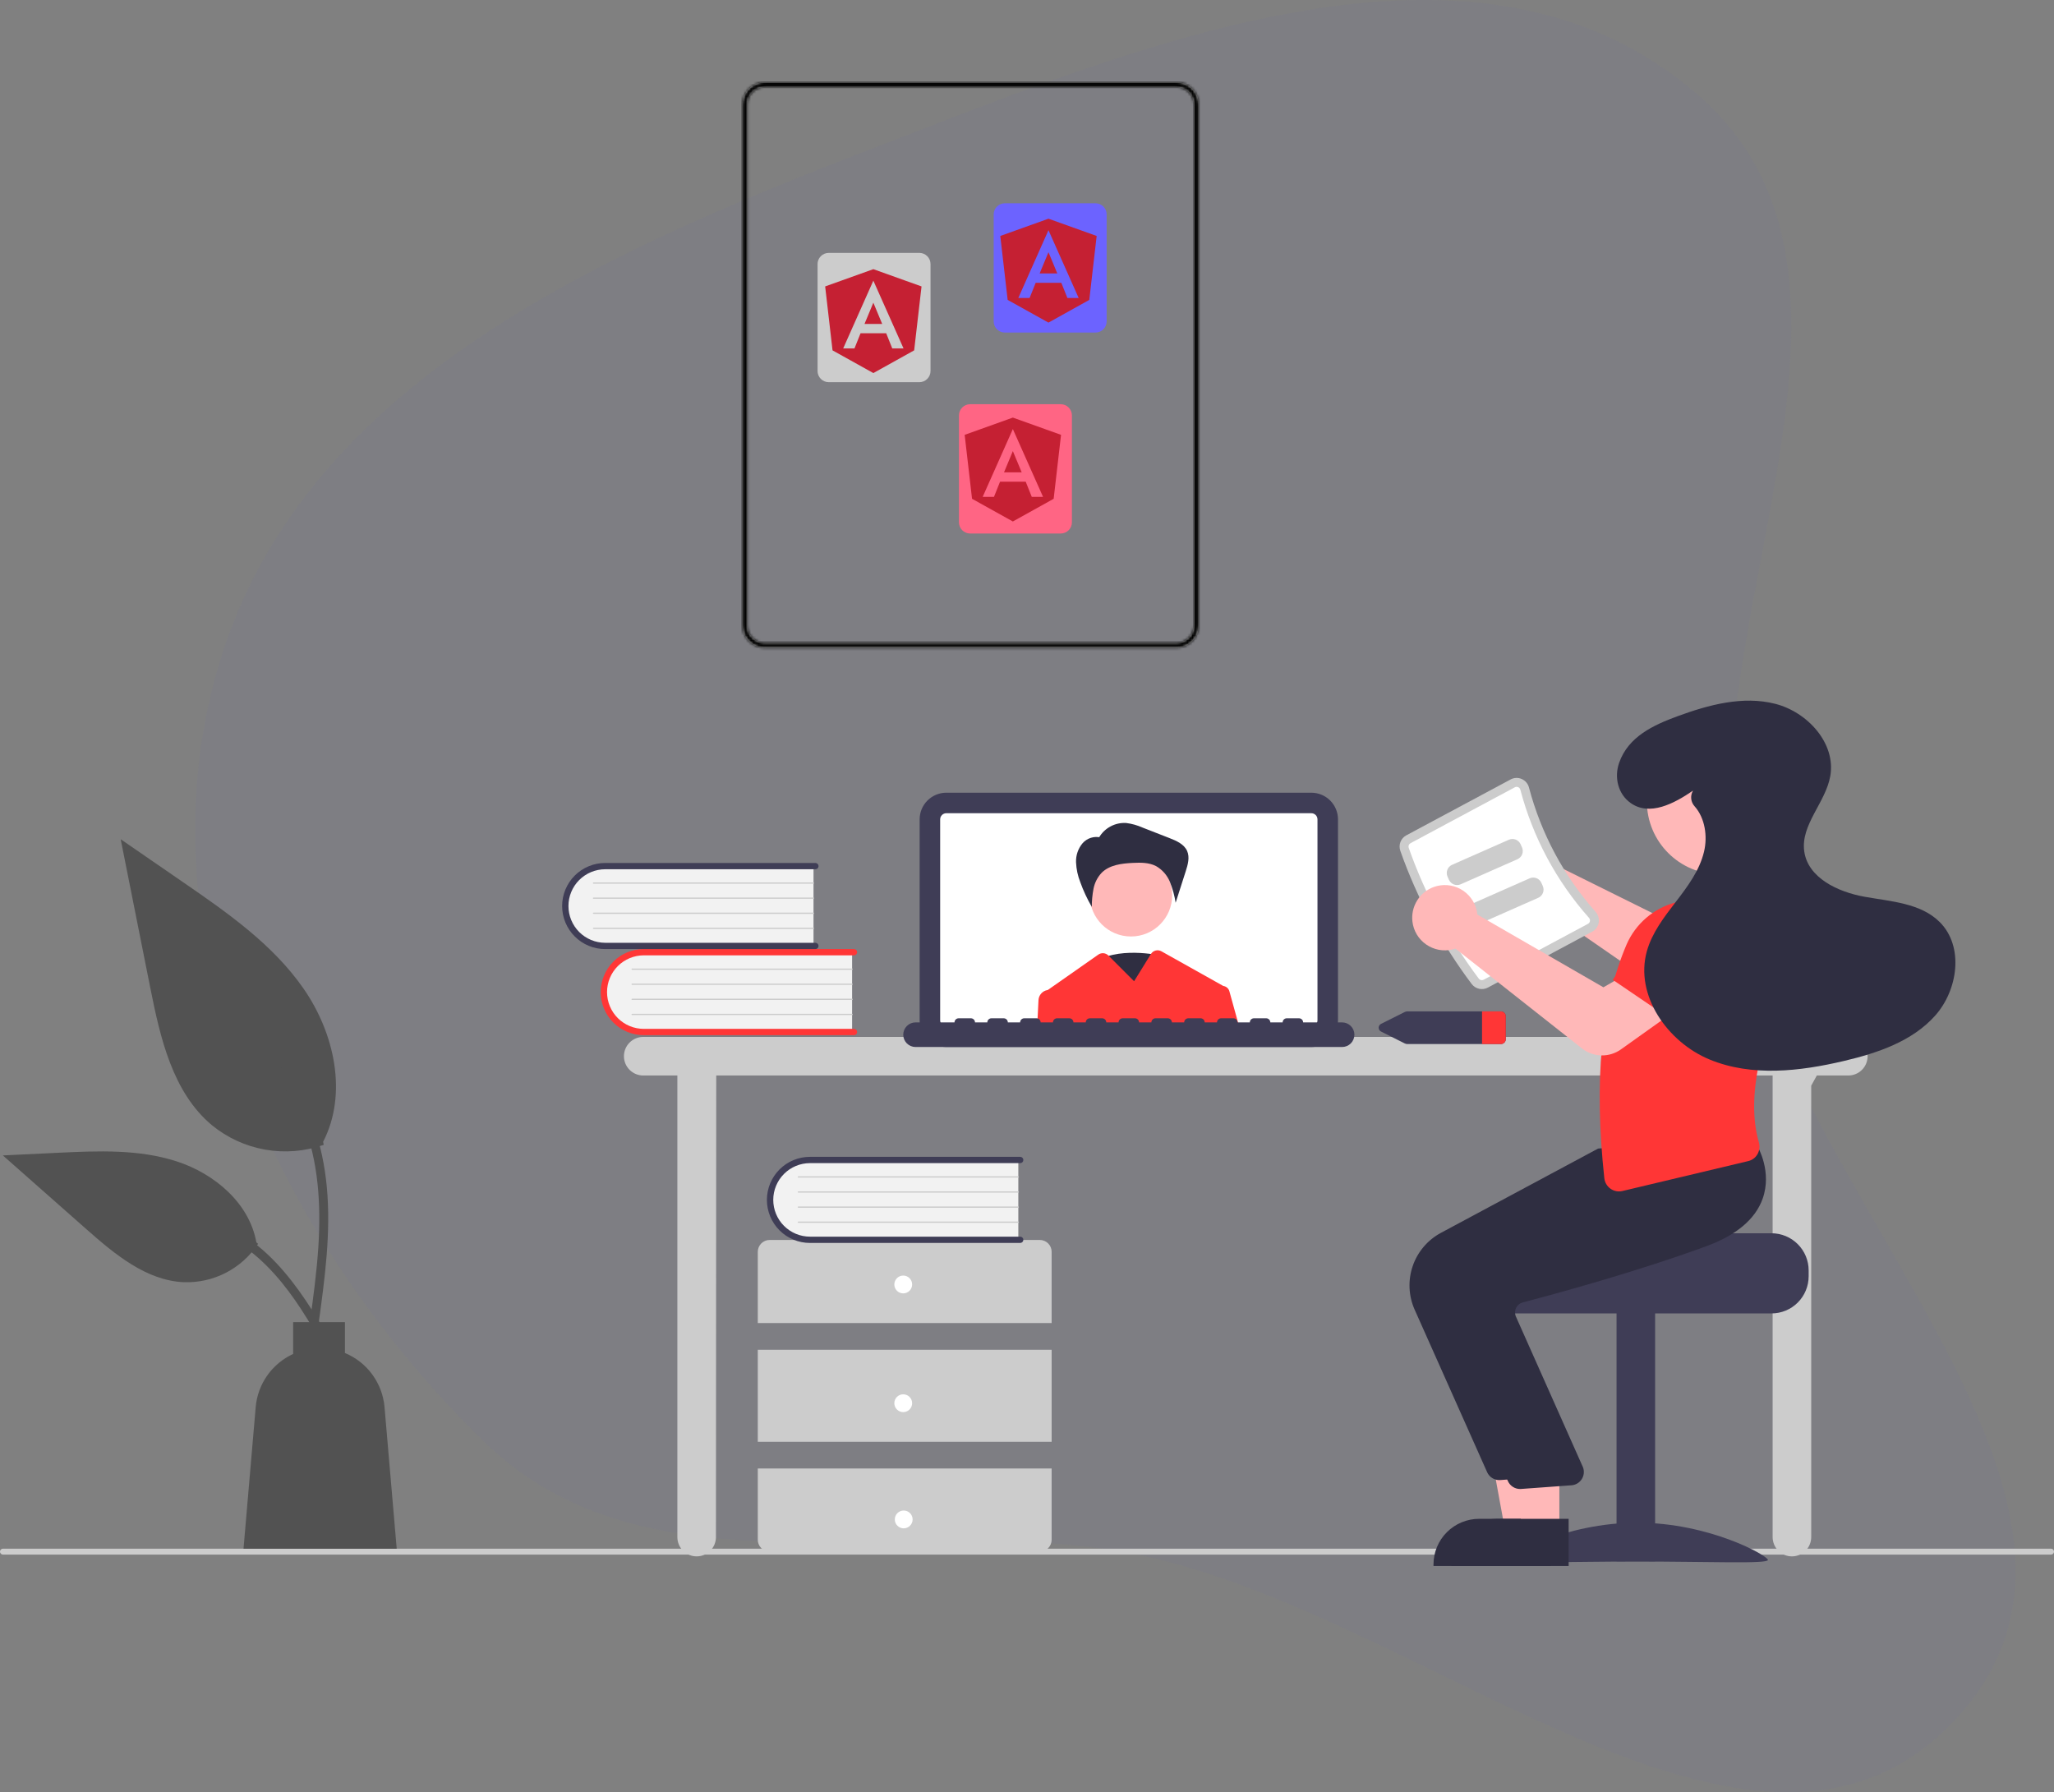 <svg width="800" height="698" viewBox="0 0 800 698" fill="none" xmlns="http://www.w3.org/2000/svg">
<rect x="0" y="0" width="800" height="698" fill="#808080" stroke="none"/>
<path d="M660.946 36.609C743.717 108.003 658.229 240.959 675.559 349.365C693.906 464.137 840.548 583.99 762.066 669.179C683.751 754.187 553.282 626.153 440.135 604.908C352.129 588.384 252.877 624.223 188.534 561.49C108.501 483.46 53.232 366.381 85.227 258.883C117.658 149.919 232.861 99.122 338.261 58.429C444.176 17.538 574.773 -37.719 660.946 36.609Z" fill="#7577A6" fill-opacity="0.1"/>
<path d="M798.844 605.46H1.156C0.849 605.46 0.555 605.338 0.339 605.121C0.122 604.905 0 604.61 0 604.304C0 603.997 0.122 603.704 0.339 603.486C0.555 603.269 0.849 603.148 1.156 603.148H798.844C799.15 603.148 799.445 603.269 799.661 603.486C799.879 603.704 800 603.997 800 604.304C800 604.61 799.879 604.905 799.661 605.121C799.445 605.338 799.15 605.46 798.844 605.46Z" fill="#CCCCCC"/>
<path d="M719.889 403.839H250.525C248.532 403.839 246.621 404.631 245.212 406.04C243.802 407.45 243.01 409.361 243.01 411.354C243.01 413.347 243.802 415.259 245.212 416.668C246.621 418.077 248.532 418.868 250.525 418.868H263.82V598.637C263.82 600.63 264.612 602.542 266.021 603.951C267.43 605.361 269.341 606.151 271.334 606.151C273.327 606.151 275.239 605.361 276.649 603.951C278.058 602.542 278.849 600.63 278.849 598.637L278.963 418.868H690.409V598.637C690.409 600.63 691.201 602.542 692.61 603.951C694.02 605.361 695.931 606.151 697.924 606.151C699.917 606.151 701.829 605.361 703.238 603.951C704.647 602.542 705.438 600.63 705.438 598.637V422.831L707.624 418.868H719.889C721.882 418.868 723.794 418.077 725.204 416.668C726.613 415.259 727.403 413.347 727.403 411.354C727.403 409.361 726.613 407.45 725.204 406.04C723.794 404.631 721.882 403.839 719.889 403.839Z" fill="#CCCCCC"/>
<path d="M510.744 407.772H368.569C365.816 407.769 363.177 406.674 361.23 404.727C359.283 402.781 358.188 400.142 358.185 397.388V319.112C358.188 316.359 359.283 313.72 361.23 311.773C363.177 309.826 365.816 308.732 368.569 308.728H510.744C513.497 308.732 516.136 309.826 518.083 311.773C520.03 313.72 521.125 316.359 521.128 319.112V397.388C521.125 400.142 520.03 402.781 518.083 404.727C516.136 406.674 513.497 407.769 510.744 407.772Z" fill="#3F3D56"/>
<path d="M510.743 316.72H368.57C367.935 316.721 367.327 316.974 366.88 317.423C366.431 317.872 366.178 318.478 366.177 319.113V397.391C366.178 398.025 366.431 398.633 366.88 399.081C367.328 399.529 367.935 399.782 368.57 399.784H510.743C511.378 399.782 511.986 399.529 512.435 399.081C512.883 398.633 513.135 398.025 513.136 397.391V319.113C513.135 318.478 512.883 317.872 512.435 317.423C511.986 316.974 511.378 316.721 510.743 316.72Z" fill="white"/>
<path d="M451.783 372.14C451.783 372.14 434.763 368.218 425.401 375.408C416.04 382.599 437.316 398.94 437.316 398.94L451.783 372.14Z" fill="#2F2E41"/>
<path d="M440.49 364.729C449.357 364.729 456.545 357.542 456.545 348.675C456.545 339.809 449.357 332.621 440.49 332.621C431.624 332.621 424.436 339.809 424.436 348.675C424.436 357.542 431.624 364.729 440.49 364.729Z" fill="#FFB8B8"/>
<path d="M428.076 326.139C429.147 324.321 430.698 322.836 432.561 321.845C434.422 320.854 436.521 320.398 438.627 320.525C440.829 320.801 442.978 321.403 445.003 322.31L455.498 326.405C458.214 327.463 461.188 328.761 462.366 331.428C463.46 333.902 462.644 336.759 461.819 339.336L457.891 351.583C457.457 348.811 456.71 346.097 455.667 343.492C454.606 340.872 452.689 338.685 450.228 337.292C447.502 335.894 444.289 335.922 441.229 336.069C436.894 336.278 432.182 336.83 429.102 339.887C427.467 341.623 426.36 343.787 425.906 346.128C425.46 348.458 425.236 350.823 425.236 353.194C423.458 350.139 421.961 346.929 420.763 343.604C419.777 341.128 419.215 338.504 419.101 335.841C418.998 333.156 419.888 330.527 421.602 328.458C422.473 327.446 423.608 326.698 424.881 326.298C426.154 325.897 427.513 325.86 428.806 326.191L428.076 326.139Z" fill="#2F2E41"/>
<path d="M478.824 386.061C478.674 385.519 478.366 385.033 477.94 384.666C477.514 384.297 476.99 384.062 476.431 383.992C476.394 383.966 476.356 383.943 476.316 383.922L452.349 370.491C451.665 370.107 450.859 370.002 450.098 370.199C449.339 370.394 448.684 370.875 448.269 371.541L441.714 382.154L431.842 372.281L431.686 372.124C431.178 371.617 430.51 371.305 429.795 371.243C429.082 371.18 428.369 371.371 427.782 371.783L408.084 385.576C408.05 385.576 408.015 385.587 407.98 385.587C407.038 385.744 406.177 386.218 405.54 386.93C404.903 387.644 404.528 388.552 404.477 389.506L403.969 399.784H482.628L478.824 386.061Z" fill="#FF3636"/>
<path d="M522.726 398.187H507.549C507.549 397.764 507.382 397.357 507.082 397.058C506.783 396.758 506.376 396.589 505.953 396.589H501.16C500.736 396.589 500.329 396.758 500.03 397.058C499.731 397.357 499.562 397.764 499.562 398.187H494.77C494.77 397.764 494.601 397.357 494.302 397.058C494.002 396.758 493.597 396.589 493.172 396.589H488.38C487.956 396.589 487.55 396.758 487.25 397.058C486.95 397.357 486.783 397.764 486.783 398.187H481.99C481.99 397.764 481.822 397.357 481.523 397.058C481.222 396.758 480.816 396.589 480.392 396.589H475.6C475.177 396.589 474.77 396.758 474.471 397.058C474.171 397.357 474.002 397.764 474.002 398.187H469.21C469.21 397.764 469.042 397.357 468.742 397.058C468.443 396.758 468.036 396.589 467.613 396.589H462.821C462.397 396.589 461.991 396.758 461.69 397.058C461.391 397.357 461.223 397.764 461.223 398.187H456.43C456.43 397.764 456.262 397.357 455.963 397.058C455.662 396.758 455.257 396.589 454.832 396.589H450.041C449.616 396.589 449.21 396.758 448.911 397.058C448.612 397.357 448.443 397.764 448.443 398.187H443.651C443.651 397.764 443.482 397.357 443.183 397.058C442.883 396.758 442.476 396.589 442.053 396.589H437.26C436.837 396.589 436.43 396.758 436.131 397.058C435.831 397.357 435.664 397.764 435.664 398.187H430.871C430.871 397.764 430.703 397.357 430.402 397.058C430.103 396.758 429.697 396.589 429.273 396.589H424.481C424.057 396.589 423.651 396.758 423.352 397.058C423.052 397.357 422.883 397.764 422.883 398.187H418.091C418.091 397.764 417.923 397.357 417.623 397.058C417.324 396.758 416.917 396.589 416.494 396.589H411.701C411.278 396.589 410.871 396.758 410.571 397.058C410.272 397.357 410.104 397.764 410.104 398.187H405.311C405.311 397.764 405.142 397.357 404.843 397.058C404.543 396.758 404.138 396.589 403.713 396.589H398.921C398.497 396.589 398.091 396.758 397.792 397.058C397.493 397.357 397.324 397.764 397.324 398.187H392.531C392.531 397.764 392.363 397.357 392.064 397.058C391.764 396.758 391.357 396.589 390.934 396.589H386.141C385.718 396.589 385.311 396.758 385.012 397.058C384.712 397.357 384.543 397.764 384.543 398.187H379.752C379.752 397.764 379.583 397.357 379.283 397.058C378.984 396.758 378.578 396.589 378.154 396.589H373.362C372.938 396.589 372.532 396.758 372.232 397.058C371.932 397.357 371.764 397.764 371.764 398.187H356.589C355.318 398.189 354.102 398.695 353.204 399.594C352.306 400.492 351.804 401.71 351.804 402.98C351.804 404.25 352.306 405.467 353.204 406.366C354.102 407.265 355.318 407.77 356.589 407.772H522.726C523.997 407.772 525.216 407.267 526.114 406.369C527.013 405.469 527.518 404.251 527.518 402.98C527.518 401.709 527.013 400.49 526.114 399.591C525.216 398.692 523.997 398.187 522.726 398.187Z" fill="#3F3D56"/>
<path d="M331.883 370.356V402.178H252.158C250.022 402.252 247.892 401.896 245.898 401.129C243.903 400.364 242.082 399.203 240.544 397.719C239.007 396.233 237.785 394.454 236.949 392.488C236.114 390.52 235.684 388.404 235.684 386.267C235.684 384.129 236.114 382.015 236.949 380.047C237.785 378.08 239.007 376.3 240.544 374.816C242.082 373.331 243.903 372.171 245.898 371.404C247.892 370.638 250.022 370.282 252.158 370.356H331.883Z" fill="#F2F2F2"/>
<path d="M333.842 401.933C333.842 402.258 333.712 402.569 333.483 402.799C333.253 403.028 332.942 403.157 332.617 403.157H250.739C246.291 403.157 242.027 401.391 238.882 398.246C235.738 395.102 233.971 390.837 233.971 386.389C233.971 381.942 235.738 377.677 238.882 374.533C242.027 371.388 246.291 369.622 250.739 369.622H332.617C332.942 369.622 333.253 369.751 333.483 369.98C333.712 370.21 333.842 370.521 333.842 370.846C333.842 371.171 333.712 371.482 333.483 371.711C333.253 371.941 332.942 372.069 332.617 372.069H250.739C246.942 372.073 243.304 373.584 240.621 376.268C237.939 378.954 236.431 382.594 236.431 386.389C236.431 390.185 237.939 393.825 240.621 396.511C243.304 399.195 246.942 400.706 250.739 400.71H332.617C332.942 400.71 333.253 400.838 333.483 401.068C333.712 401.297 333.842 401.609 333.842 401.933Z" fill="#FF3636"/>
<path d="M331.883 377.699H246.209C246.177 377.7 246.146 377.694 246.116 377.682C246.086 377.669 246.058 377.652 246.036 377.629C246.013 377.606 245.994 377.579 245.982 377.549C245.97 377.519 245.963 377.488 245.963 377.455C245.963 377.423 245.97 377.391 245.982 377.361C245.994 377.33 246.013 377.304 246.036 377.281C246.058 377.259 246.086 377.24 246.116 377.229C246.146 377.216 246.177 377.21 246.209 377.21H331.883C331.948 377.21 332.009 377.237 332.056 377.282C332.101 377.328 332.126 377.391 332.126 377.455C332.126 377.52 332.101 377.581 332.056 377.628C332.009 377.674 331.948 377.699 331.883 377.699Z" fill="#CCCCCC"/>
<path d="M331.883 383.574H246.209C246.177 383.574 246.146 383.569 246.116 383.556C246.086 383.544 246.058 383.526 246.036 383.504C246.013 383.481 245.994 383.453 245.982 383.424C245.97 383.394 245.963 383.362 245.963 383.329C245.963 383.297 245.97 383.266 245.982 383.236C245.994 383.206 246.013 383.179 246.036 383.156C246.058 383.133 246.086 383.115 246.116 383.103C246.146 383.091 246.177 383.084 246.209 383.085H331.883C331.948 383.085 332.009 383.111 332.056 383.157C332.101 383.203 332.126 383.265 332.126 383.329C332.126 383.394 332.101 383.456 332.056 383.503C332.009 383.548 331.948 383.574 331.883 383.574Z" fill="#CCCCCC"/>
<path d="M331.883 389.45H246.209C246.177 389.45 246.146 389.444 246.116 389.431C246.086 389.418 246.058 389.401 246.036 389.378C246.013 389.356 245.994 389.328 245.982 389.298C245.97 389.269 245.963 389.237 245.963 389.204C245.963 389.172 245.97 389.14 245.982 389.111C245.994 389.081 246.013 389.053 246.036 389.031C246.058 389.008 246.086 388.991 246.116 388.978C246.146 388.965 246.177 388.959 246.209 388.959H331.883C331.948 388.961 332.009 388.986 332.056 389.032C332.101 389.077 332.126 389.14 332.126 389.204C332.126 389.269 332.101 389.332 332.056 389.377C332.009 389.423 331.948 389.448 331.883 389.45Z" fill="#CCCCCC"/>
<path d="M331.883 395.324H246.209C246.177 395.325 246.146 395.318 246.116 395.306C246.086 395.294 246.058 395.276 246.036 395.253C246.013 395.23 245.994 395.203 245.982 395.173C245.97 395.143 245.963 395.112 245.963 395.08C245.963 395.047 245.97 395.015 245.982 394.985C245.994 394.955 246.013 394.928 246.036 394.905C246.058 394.883 246.086 394.865 246.116 394.853C246.146 394.84 246.177 394.835 246.209 394.835H331.883C331.948 394.835 332.009 394.861 332.056 394.906C332.101 394.952 332.126 395.015 332.126 395.08C332.126 395.144 332.101 395.206 332.056 395.252C332.009 395.298 331.948 395.324 331.883 395.324Z" fill="#CCCCCC"/>
<path d="M316.854 336.83V368.652H237.129C234.993 368.726 232.864 368.37 230.869 367.603C228.874 366.838 227.053 365.677 225.516 364.193C223.978 362.707 222.756 360.928 221.92 358.962C221.086 356.994 220.655 354.878 220.655 352.741C220.655 350.603 221.086 348.489 221.92 346.521C222.756 344.554 223.978 342.774 225.516 341.29C227.053 339.805 228.874 338.645 230.869 337.878C232.864 337.112 234.993 336.756 237.129 336.83H316.854Z" fill="#F2F2F2"/>
<path d="M318.813 368.407C318.813 368.732 318.683 369.043 318.454 369.273C318.224 369.502 317.913 369.631 317.588 369.631H235.71C233.507 369.631 231.327 369.198 229.292 368.355C227.258 367.512 225.41 366.277 223.853 364.72C222.296 363.163 221.061 361.314 220.218 359.28C219.376 357.246 218.942 355.066 218.942 352.863C218.942 350.661 219.376 348.481 220.218 346.447C221.061 344.413 222.296 342.564 223.853 341.007C225.41 339.45 227.258 338.215 229.292 337.372C231.327 336.529 233.507 336.096 235.71 336.096H317.588C317.913 336.096 318.224 336.225 318.454 336.454C318.683 336.684 318.813 336.995 318.813 337.32C318.813 337.645 318.683 337.956 318.454 338.185C318.224 338.415 317.913 338.543 317.588 338.543H235.71C231.913 338.547 228.275 340.058 225.592 342.742C222.91 345.428 221.402 349.068 221.402 352.863C221.402 356.659 222.91 360.299 225.592 362.985C228.275 365.669 231.913 367.18 235.71 367.184H317.588C317.913 367.184 318.224 367.312 318.454 367.542C318.683 367.771 318.813 368.083 318.813 368.407Z" fill="#3F3D56"/>
<path d="M316.855 344.173H231.18C231.148 344.174 231.117 344.168 231.087 344.156C231.057 344.143 231.029 344.126 231.007 344.103C230.984 344.08 230.965 344.053 230.953 344.023C230.941 343.993 230.934 343.962 230.934 343.929C230.934 343.897 230.941 343.865 230.953 343.835C230.965 343.804 230.984 343.778 231.007 343.755C231.029 343.733 231.057 343.714 231.087 343.703C231.117 343.69 231.148 343.684 231.18 343.684H316.855C316.919 343.684 316.981 343.711 317.027 343.756C317.072 343.802 317.097 343.865 317.097 343.929C317.097 343.994 317.072 344.055 317.027 344.102C316.981 344.148 316.919 344.173 316.855 344.173Z" fill="#CCCCCC"/>
<path d="M316.855 350.048H231.18C231.148 350.048 231.117 350.043 231.087 350.03C231.057 350.018 231.029 350 231.007 349.978C230.984 349.955 230.965 349.927 230.953 349.898C230.941 349.868 230.934 349.836 230.934 349.803C230.934 349.771 230.941 349.74 230.953 349.71C230.965 349.68 230.984 349.653 231.007 349.63C231.029 349.607 231.057 349.589 231.087 349.577C231.117 349.565 231.148 349.558 231.18 349.559H316.855C316.919 349.559 316.981 349.585 317.027 349.631C317.072 349.677 317.097 349.739 317.097 349.803C317.097 349.868 317.072 349.93 317.027 349.977C316.981 350.022 316.919 350.048 316.855 350.048Z" fill="#CCCCCC"/>
<path d="M316.855 355.924H231.18C231.148 355.924 231.117 355.918 231.087 355.905C231.057 355.892 231.029 355.875 231.007 355.852C230.984 355.83 230.965 355.802 230.953 355.772C230.941 355.743 230.934 355.711 230.934 355.678C230.934 355.646 230.941 355.614 230.953 355.585C230.965 355.555 230.984 355.527 231.007 355.505C231.029 355.482 231.057 355.465 231.087 355.452C231.117 355.439 231.148 355.433 231.18 355.433H316.855C316.919 355.435 316.981 355.46 317.027 355.506C317.072 355.551 317.097 355.614 317.097 355.678C317.097 355.743 317.072 355.806 317.027 355.851C316.981 355.897 316.919 355.922 316.855 355.924Z" fill="#CCCCCC"/>
<path d="M316.855 361.798H231.18C231.148 361.799 231.117 361.792 231.087 361.78C231.057 361.768 231.029 361.75 231.007 361.727C230.984 361.704 230.965 361.677 230.953 361.647C230.941 361.617 230.934 361.586 230.934 361.554C230.934 361.521 230.941 361.489 230.953 361.459C230.965 361.429 230.984 361.402 231.007 361.379C231.029 361.357 231.057 361.339 231.087 361.327C231.117 361.314 231.148 361.309 231.18 361.309H316.855C316.919 361.309 316.981 361.335 317.027 361.38C317.072 361.426 317.097 361.489 317.097 361.554C317.097 361.618 317.072 361.68 317.027 361.726C316.981 361.772 316.919 361.798 316.855 361.798Z" fill="#CCCCCC"/>
<path d="M409.599 515.286V487.541C409.599 486.314 409.112 485.138 408.245 484.271C407.377 483.404 406.201 482.917 404.975 482.917H299.772C298.546 482.917 297.37 483.404 296.503 484.271C295.636 485.138 295.148 486.314 295.148 487.541V515.286H409.599Z" fill="#CCCCCC"/>
<path d="M409.599 525.691H295.148V561.529H409.599V525.691Z" fill="#CCCCCC"/>
<path d="M295.148 571.934V599.68C295.148 600.906 295.636 602.082 296.503 602.949C297.37 603.817 298.546 604.304 299.772 604.304H404.975C406.201 604.304 407.377 603.817 408.245 602.949C409.112 602.082 409.599 600.906 409.599 599.68V571.934H295.148Z" fill="#CCCCCC"/>
<path d="M351.795 503.726C353.711 503.726 355.263 502.173 355.263 500.258C355.263 498.342 353.711 496.789 351.795 496.789C349.88 496.789 348.327 498.342 348.327 500.258C348.327 502.173 349.88 503.726 351.795 503.726Z" fill="white"/>
<path d="M351.795 549.969C353.711 549.969 355.263 548.416 355.263 546.5C355.263 544.585 353.711 543.032 351.795 543.032C349.88 543.032 348.327 544.585 348.327 546.5C348.327 548.416 349.88 549.969 351.795 549.969Z" fill="white"/>
<path d="M351.981 595.232C353.897 595.232 355.45 593.68 355.45 591.764C355.45 589.848 353.897 588.296 351.981 588.296C350.066 588.296 348.513 589.848 348.513 591.764C348.513 593.68 350.066 595.232 351.981 595.232Z" fill="white"/>
<path d="M396.623 451.281V483.103H316.898C314.762 483.177 312.632 482.821 310.638 482.054C308.643 481.289 306.822 480.128 305.285 478.644C303.747 477.158 302.525 475.379 301.689 473.412C300.854 471.445 300.424 469.329 300.424 467.192C300.424 465.054 300.854 462.94 301.689 460.972C302.525 459.004 303.747 457.225 305.285 455.741C306.822 454.255 308.643 453.096 310.638 452.329C312.632 451.563 314.762 451.207 316.898 451.281H396.623Z" fill="#F2F2F2"/>
<path d="M398.582 482.858C398.582 483.182 398.452 483.493 398.223 483.723C397.993 483.952 397.682 484.082 397.357 484.082H315.479C313.275 484.084 311.094 483.652 309.057 482.809C307.021 481.967 305.171 480.733 303.613 479.176C302.054 477.618 300.817 475.77 299.975 473.734C299.131 471.699 298.697 469.518 298.697 467.314C298.697 465.111 299.131 462.929 299.975 460.895C300.817 458.859 302.054 457.01 303.613 455.453C305.171 453.896 307.021 452.661 309.057 451.819C311.094 450.977 313.275 450.545 315.479 450.547H397.357C397.682 450.547 397.993 450.676 398.223 450.905C398.452 451.135 398.582 451.446 398.582 451.771C398.582 452.096 398.452 452.407 398.223 452.636C397.993 452.866 397.682 452.994 397.357 452.994H315.479C311.682 452.998 308.044 454.508 305.361 457.193C302.679 459.878 301.171 463.519 301.171 467.314C301.171 471.11 302.679 474.75 305.361 477.436C308.044 480.12 311.682 481.631 315.479 481.634H397.357C397.682 481.634 397.993 481.763 398.223 481.993C398.452 482.222 398.582 482.534 398.582 482.858Z" fill="#3F3D56"/>
<path d="M396.623 458.624H310.949C310.917 458.625 310.886 458.618 310.856 458.607C310.826 458.594 310.798 458.577 310.776 458.554C310.753 458.53 310.734 458.504 310.722 458.474C310.71 458.444 310.703 458.413 310.703 458.38C310.703 458.348 310.71 458.315 310.722 458.285C310.734 458.255 310.753 458.229 310.776 458.206C310.798 458.184 310.826 458.165 310.856 458.154C310.886 458.141 310.917 458.135 310.949 458.135H396.623C396.688 458.135 396.749 458.162 396.795 458.207C396.84 458.253 396.866 458.315 396.866 458.38C396.866 458.445 396.84 458.506 396.795 458.552C396.749 458.599 396.688 458.624 396.623 458.624Z" fill="#CCCCCC"/>
<path d="M396.623 464.499H310.949C310.917 464.499 310.886 464.493 310.856 464.481C310.826 464.469 310.798 464.451 310.776 464.429C310.753 464.406 310.734 464.378 310.722 464.349C310.71 464.319 310.703 464.286 310.703 464.254C310.703 464.222 310.71 464.191 310.722 464.16C310.734 464.13 310.753 464.104 310.776 464.081C310.798 464.058 310.826 464.04 310.856 464.028C310.886 464.016 310.917 464.009 310.949 464.01H396.623C396.688 464.01 396.749 464.036 396.795 464.082C396.84 464.128 396.866 464.189 396.866 464.254C396.866 464.319 396.84 464.381 396.795 464.428C396.749 464.473 396.688 464.499 396.623 464.499Z" fill="#CCCCCC"/>
<path d="M396.623 470.374H310.949C310.917 470.374 310.886 470.369 310.856 470.356C310.826 470.343 310.798 470.326 310.776 470.303C310.753 470.281 310.734 470.253 310.722 470.223C310.71 470.194 310.703 470.162 310.703 470.129C310.703 470.097 310.71 470.065 310.722 470.036C310.734 470.006 310.753 469.978 310.776 469.956C310.798 469.933 310.826 469.915 310.856 469.903C310.886 469.89 310.917 469.884 310.949 469.884H396.623C396.688 469.885 396.749 469.911 396.795 469.957C396.84 470.002 396.866 470.065 396.866 470.129C396.866 470.194 396.84 470.256 396.795 470.302C396.749 470.348 396.688 470.373 396.623 470.374Z" fill="#CCCCCC"/>
<path d="M396.623 476.248H310.949C310.917 476.25 310.886 476.243 310.856 476.231C310.826 476.218 310.798 476.201 310.776 476.178C310.753 476.155 310.734 476.128 310.722 476.098C310.71 476.068 310.703 476.037 310.703 476.004C310.703 475.972 310.71 475.94 310.722 475.91C310.734 475.88 310.753 475.853 310.776 475.83C310.798 475.808 310.826 475.789 310.856 475.778C310.886 475.765 310.917 475.759 310.949 475.759H396.623C396.688 475.759 396.749 475.786 396.795 475.831C396.84 475.877 396.866 475.94 396.866 476.004C396.866 476.069 396.84 476.13 396.795 476.177C396.749 476.223 396.688 476.248 396.623 476.248Z" fill="#CCCCCC"/>
<mask id="path-35-inside-1" fill="white">
<path d="M289.145 243.585V40.695C289.148 38.39 290.065 36.18 291.695 34.55C293.325 32.92 295.535 32.003 297.84 32H458.22C460.525 32.003 462.735 32.92 464.365 34.55C465.995 36.18 466.912 38.39 466.916 40.695V243.585C466.913 245.891 465.995 248.1 464.365 249.731C462.735 251.361 460.525 252.279 458.22 252.281H297.84C295.535 252.279 293.325 251.361 291.695 249.731C290.065 248.1 289.148 245.891 289.145 243.585ZM297.84 33.932C296.047 33.934 294.328 34.648 293.06 35.915C291.792 37.183 291.08 38.902 291.078 40.695V243.585C291.08 245.378 291.792 247.097 293.06 248.365C294.328 249.633 296.047 250.347 297.84 250.348H458.22C460.013 250.347 461.732 249.633 463 248.365C464.268 247.097 464.982 245.378 464.983 243.585V40.695C464.982 38.902 464.268 37.183 463 35.915C461.732 34.648 460.013 33.934 458.22 33.932H297.84Z"/>
</mask>
<path d="M289.145 243.585V40.695C289.148 38.39 290.065 36.18 291.695 34.55C293.325 32.92 295.535 32.003 297.84 32H458.22C460.525 32.003 462.735 32.92 464.365 34.55C465.995 36.18 466.912 38.39 466.916 40.695V243.585C466.913 245.891 465.995 248.1 464.365 249.731C462.735 251.361 460.525 252.279 458.22 252.281H297.84C295.535 252.279 293.325 251.361 291.695 249.731C290.065 248.1 289.148 245.891 289.145 243.585ZM297.84 33.932C296.047 33.934 294.328 34.648 293.06 35.915C291.792 37.183 291.08 38.902 291.078 40.695V243.585C291.08 245.378 291.792 247.097 293.06 248.365C294.328 249.633 296.047 250.347 297.84 250.348H458.22C460.013 250.347 461.732 249.633 463 248.365C464.268 247.097 464.982 245.378 464.983 243.585V40.695C464.982 38.902 464.268 37.183 463 35.915C461.732 34.648 460.013 33.934 458.22 33.932H297.84Z" fill="#CCCCCC"/>
<path d="M289.145 243.585H226.145V243.632L226.145 243.68L289.145 243.585ZM289.145 40.695L226.145 40.6L226.145 40.648V40.695H289.145ZM297.84 32V-31H297.805L297.769 -31L297.84 32ZM458.22 32L458.292 -31L458.256 -31H458.22V32ZM464.365 34.55L419.817 79.097L419.817 79.097L464.365 34.55ZM466.916 40.695H529.916V40.648L529.916 40.6L466.916 40.695ZM466.916 243.585L529.916 243.648L529.916 243.616V243.585H466.916ZM458.22 252.281V315.281H458.251L458.283 315.281L458.22 252.281ZM297.84 252.281L297.777 315.281L297.809 315.281H297.84V252.281ZM297.84 33.932V-29.068H297.805L297.77 -29.068L297.84 33.932ZM291.078 40.695L228.078 40.614L228.078 40.655V40.695H291.078ZM291.078 243.585H228.078V243.625L228.078 243.666L291.078 243.585ZM297.84 250.348L297.8 313.348H297.82H297.84V250.348ZM458.22 250.348V313.348H458.24H458.26L458.22 250.348ZM464.983 243.585L527.983 243.625L527.983 243.605V243.585H464.983ZM464.983 40.695H527.983V40.675L527.983 40.655L464.983 40.695ZM458.22 33.932L458.29 -29.068L458.255 -29.068H458.22V33.932ZM352.145 243.585V40.695H226.145V243.585H352.145ZM352.144 40.79C352.123 55.148 346.413 68.927 336.243 79.097L247.146 -9.997C233.717 3.433 226.173 21.632 226.145 40.6L352.144 40.79ZM336.243 79.097C326.075 89.266 312.289 94.984 297.912 95L297.769 -31C278.781 -30.978 260.575 -23.426 247.146 -9.997L336.243 79.097ZM297.84 95H458.22V-31H297.84V95ZM458.148 95C443.771 94.984 429.985 89.266 419.817 79.097L508.914 -9.997C495.485 -23.426 477.279 -30.978 458.292 -31L458.148 95ZM419.817 79.097C409.647 68.927 403.937 55.148 403.916 40.79L529.916 40.6C529.887 21.632 522.344 3.433 508.914 -9.997L419.817 79.097ZM403.916 40.695V243.585H529.916V40.695H403.916ZM403.916 243.522C403.93 229.118 409.665 215.335 419.818 205.183L508.913 294.278C522.326 280.866 529.897 262.665 529.916 243.648L403.916 243.522ZM419.818 205.183C429.973 195.027 443.756 189.295 458.156 189.281L458.283 315.281C477.294 315.262 495.497 307.694 508.913 294.278L419.818 205.183ZM458.22 189.281H297.84V315.281H458.22V189.281ZM297.904 189.281C312.305 189.295 326.087 195.027 336.243 205.183L247.147 294.278C260.563 307.694 278.766 315.262 297.777 315.281L297.904 189.281ZM336.243 205.183C346.411 215.351 352.123 229.13 352.144 243.49L226.145 243.68C226.173 262.652 233.719 280.85 247.147 294.278L336.243 205.183ZM297.77 -29.068C279.292 -29.047 261.581 -21.697 248.518 -8.638L337.602 80.469C327.076 90.992 312.803 96.915 297.911 96.932L297.77 -29.068ZM248.518 -8.638C235.43 4.447 228.101 22.169 228.078 40.614L354.077 40.776C354.058 55.636 348.154 69.92 337.602 80.469L248.518 -8.638ZM228.078 40.695V243.585H354.078V40.695H228.078ZM228.078 243.666C228.101 262.112 235.43 279.831 248.512 292.913L337.608 203.817C348.154 214.363 354.058 228.643 354.077 243.504L228.078 243.666ZM248.512 292.913C261.574 305.975 279.296 313.336 297.8 313.348L297.881 187.348C312.799 187.357 327.083 193.292 337.608 203.817L248.512 292.913ZM297.84 313.348H458.22V187.348H297.84V313.348ZM458.26 313.348C476.764 313.336 494.486 305.975 507.548 292.913L418.452 203.817C428.978 193.292 443.262 187.357 458.179 187.348L458.26 313.348ZM507.548 292.913C520.61 279.851 527.971 262.129 527.983 243.625L401.983 243.544C401.992 228.627 407.927 214.343 418.452 203.817L507.548 292.913ZM527.983 243.585V40.695H401.983V243.585H527.983ZM527.983 40.655C527.971 22.152 520.61 4.426 507.542 -8.638L418.458 80.469C407.927 69.94 401.992 55.653 401.983 40.736L527.983 40.655ZM507.542 -8.638C494.479 -21.697 476.768 -29.047 458.29 -29.068L458.149 96.932C443.257 96.915 428.984 90.992 418.458 80.469L507.542 -8.638ZM458.22 -29.068H297.84V96.932H458.22V-29.068Z" fill="black" mask="url(#path-35-inside-1)"/>
<path d="M387.024 125.176V83.517C387.025 82.364 387.483 81.259 388.298 80.444C389.113 79.629 390.218 79.17 391.371 79.169H426.674C427.827 79.17 428.932 79.629 429.747 80.444C430.562 81.259 431.021 82.364 431.022 83.517V125.176C431.021 126.329 430.562 127.434 429.747 128.249C428.932 129.064 427.827 129.523 426.674 129.524H391.371C390.218 129.523 389.113 129.064 388.298 128.249C387.483 127.434 387.025 126.329 387.024 125.176Z" fill="#6C63FF"/>
<path d="M318.428 144.499V102.84C318.429 101.687 318.887 100.582 319.702 99.767C320.518 98.952 321.622 98.493 322.776 98.492H358.078C359.231 98.493 360.335 98.952 361.152 99.767C361.967 100.582 362.424 101.687 362.425 102.84V144.499C362.424 145.652 361.967 146.757 361.152 147.572C360.335 148.387 359.231 148.846 358.078 148.847H322.776C321.622 148.846 320.518 148.387 319.702 147.572C318.887 146.757 318.429 145.652 318.428 144.499Z" fill="#CCCCCC"/>
<path d="M373.498 203.435V161.775C373.499 160.622 373.957 159.517 374.772 158.702C375.587 157.887 376.692 157.428 377.845 157.427H413.148C414.301 157.428 415.406 157.887 416.221 158.702C417.036 159.517 417.495 160.622 417.496 161.775V203.435C417.495 204.587 417.036 205.692 416.221 206.507C415.406 207.322 414.301 207.78 413.148 207.781H377.845C376.692 207.78 375.587 207.322 374.772 206.507C373.957 205.692 373.499 204.587 373.498 203.435Z" fill="#FF6584"/>
<path d="M584.466 393.899H548.142C547.798 393.899 547.458 393.978 547.148 394.13L537.98 398.72C537.679 398.848 537.421 399.062 537.24 399.336C537.06 399.609 536.963 399.93 536.963 400.258C536.963 400.586 537.06 400.906 537.24 401.179C537.421 401.453 537.679 401.667 537.98 401.795L547.148 406.385C547.458 406.537 547.798 406.616 548.142 406.616H584.466C584.966 406.645 585.458 406.476 585.835 406.144C586.212 405.814 586.443 405.348 586.477 404.847V395.668C586.443 395.167 586.212 394.702 585.835 394.371C585.458 394.04 584.966 393.87 584.466 393.899Z" fill="#3F3D56"/>
<path d="M586.477 395.668V404.847C586.443 405.348 586.212 405.814 585.835 406.144C585.458 406.476 584.966 406.645 584.466 406.616H577.229V393.899H584.466C584.966 393.87 585.458 394.04 585.835 394.371C586.212 394.702 586.443 395.167 586.477 395.668Z" fill="#FF3636"/>
<path d="M584.192 325.229C585.838 324.519 587.615 324.164 589.406 324.188C591.198 324.214 592.964 324.616 594.59 325.371C596.215 326.126 597.662 327.215 598.837 328.569C600.013 329.921 600.888 331.507 601.407 333.222C601.569 333.766 601.692 334.32 601.777 334.881L652.572 360.07L664.328 352.28L678.954 369.118L661.005 383.696C658.846 385.436 656.185 386.432 653.415 386.54C650.645 386.646 647.915 385.858 645.628 384.289L594.091 348.65C593.707 348.813 593.316 348.955 592.918 349.077C591.202 349.596 589.397 349.747 587.62 349.519C585.842 349.291 584.132 348.691 582.603 347.756C581.074 346.822 579.76 345.574 578.746 344.097C577.732 342.62 577.042 340.943 576.721 339.18C576.625 338.669 576.563 338.151 576.533 337.632C576.39 335.03 577.047 332.446 578.417 330.229C579.786 328.011 581.802 326.266 584.192 325.229Z" fill="#FFB8B8"/>
<path d="M689.99 480.314H634.487C634.487 481.91 577.284 483.204 577.284 483.204C576.387 483.88 575.569 484.655 574.845 485.517C572.673 488.107 571.486 491.382 571.493 494.765V497.077C571.494 500.908 573.017 504.584 575.727 507.293C578.437 510.003 582.111 511.526 585.943 511.528H689.99C693.821 511.525 697.495 510.001 700.205 507.291C702.913 504.582 704.437 500.908 704.441 497.077V494.765C704.436 490.934 702.911 487.261 700.202 484.552C697.494 481.844 693.821 480.319 689.99 480.314Z" fill="#3F3D56"/>
<path d="M629.615 608.063H644.645V510.954H629.615V608.063Z" fill="#3F3D56"/>
<path d="M586.841 607.535C586.841 609.159 609.615 608.164 637.708 608.164C665.801 608.164 688.575 609.159 688.575 607.535C688.575 605.912 665.801 593.034 637.708 593.034C609.615 593.034 586.841 605.912 586.841 607.535Z" fill="#3F3D56"/>
<path d="M600.409 596.154L586.236 596.152L579.492 559.393L600.411 559.394L600.409 596.154Z" fill="#FFB8B8"/>
<path d="M604.024 609.892L558.323 609.89V609.312C558.323 606.977 558.783 604.663 559.676 602.505C560.571 600.347 561.881 598.386 563.533 596.734C565.185 595.083 567.146 593.772 569.304 592.878C571.461 591.985 573.775 591.525 576.111 591.525H576.112L604.025 591.526L604.024 609.892Z" fill="#2F2E41"/>
<path d="M579.211 573.358L550.955 509.996C548.595 504.656 548.335 498.623 550.224 493.099C552.113 487.576 556.014 482.965 561.149 480.188L622.437 447.324L650.404 444.945L676.202 442.6L676.387 442.915C676.625 443.318 682.172 452.898 678.423 463.403C675.579 471.371 668.181 477.595 656.435 481.903C629.02 491.955 597.349 500.547 585.006 503.773C584.46 503.912 583.95 504.165 583.51 504.517C583.07 504.867 582.708 505.307 582.45 505.807C582.191 506.301 582.036 506.845 581.998 507.401C581.959 507.958 582.035 508.517 582.222 509.043L608.473 568.019C608.747 568.767 608.845 569.569 608.761 570.36C608.678 571.152 608.412 571.914 607.986 572.588C607.561 573.262 606.986 573.829 606.308 574.245C605.628 574.661 604.863 574.915 604.07 574.989L584.455 576.418C584.288 576.433 584.123 576.441 583.957 576.441C582.953 576.441 581.97 576.15 581.127 575.602C580.285 575.055 579.619 574.276 579.211 573.358Z" fill="#2F2E41"/>
<path d="M607.345 596.154L593.172 596.152L586.429 559.393L607.347 559.394L607.345 596.154Z" fill="#FFB8B8"/>
<path d="M610.96 609.892L565.259 609.89V609.312C565.259 606.977 565.719 604.663 566.613 602.505C567.508 600.347 568.817 598.386 570.469 596.734C572.121 595.083 574.082 593.772 576.241 592.878C578.398 591.985 580.711 591.525 583.047 591.525H583.049L610.961 591.526L610.96 609.892Z" fill="#2F2E41"/>
<path d="M587.303 576.826L559.047 513.465C556.688 508.125 556.428 502.091 558.317 496.567C560.206 491.044 564.106 486.433 569.242 483.656L630.53 450.792L658.496 448.414L684.294 446.068L684.479 446.384C684.717 446.786 690.264 456.366 686.515 466.871C683.671 474.839 676.273 481.063 664.527 485.371C637.112 495.423 605.442 504.015 593.098 507.241C592.553 507.38 592.043 507.633 591.602 507.985C591.162 508.335 590.8 508.775 590.542 509.275C590.283 509.77 590.128 510.313 590.09 510.869C590.051 511.426 590.127 511.985 590.314 512.511L616.565 571.488C616.839 572.236 616.938 573.037 616.853 573.829C616.77 574.621 616.504 575.382 616.079 576.056C615.653 576.73 615.079 577.297 614.4 577.713C613.72 578.129 612.955 578.384 612.162 578.458L592.547 579.886C592.38 579.901 592.215 579.91 592.05 579.91C591.045 579.91 590.062 579.618 589.22 579.07C588.377 578.523 587.711 577.744 587.303 576.826Z" fill="#2F2E41"/>
<path d="M573.22 383.265C561.346 367.472 551.96 349.954 545.386 331.321C545.006 330.206 545.032 328.993 545.462 327.896C545.893 326.8 546.698 325.891 547.735 325.333L588.365 303.563C589.023 303.208 589.753 303.007 590.498 302.977C591.245 302.947 591.989 303.087 592.673 303.387C593.369 303.69 593.987 304.148 594.481 304.726C594.974 305.304 595.328 305.986 595.518 306.721C600.248 324.677 609.137 341.267 621.467 355.15C621.975 355.715 622.346 356.388 622.554 357.119C622.762 357.85 622.801 358.618 622.667 359.366C622.539 360.102 622.244 360.799 621.805 361.403C621.367 362.008 620.796 362.504 620.135 362.855L579.505 384.625C578.466 385.18 577.264 385.347 576.113 385.098C574.962 384.848 573.937 384.199 573.22 383.265Z" fill="#CCCCCC"/>
<path d="M575.992 381.181C576.21 381.454 576.517 381.643 576.86 381.713C577.202 381.784 577.558 381.733 577.867 381.569L618.497 359.798C618.695 359.695 618.866 359.548 618.997 359.367C619.127 359.188 619.215 358.98 619.252 358.761C619.295 358.529 619.282 358.291 619.217 358.065C619.153 357.838 619.036 357.63 618.876 357.456C606.183 343.165 597.031 326.085 592.163 307.601C592.106 307.373 591.999 307.161 591.846 306.981C591.694 306.801 591.503 306.66 591.287 306.566C591.083 306.475 590.861 306.433 590.638 306.443C590.416 306.452 590.199 306.512 590.003 306.62L549.373 328.391C549.066 328.556 548.825 328.825 548.695 329.149C548.564 329.474 548.55 329.833 548.657 330.167C555.112 348.467 564.331 365.67 575.992 381.181Z" fill="white"/>
<path d="M708.2 377.458L676.379 389.549L668.61 367.97C667.579 365.104 667.593 361.966 668.651 359.11C669.71 356.254 671.743 353.865 674.393 352.363C677.073 350.844 680.208 350.334 683.232 350.924C686.255 351.514 688.969 353.166 690.881 355.582L708.2 377.458Z" fill="#6C63FF"/>
<path d="M627.263 462.96C626.593 462.487 626.032 461.876 625.617 461.169C625.202 460.461 624.942 459.674 624.854 458.858C620.779 420.811 623.617 391.038 633.532 367.834C635.279 363.832 637.909 360.278 641.225 357.439C644.543 354.6 648.461 352.55 652.684 351.443L678.406 350.143L678.54 350.208C684.343 353.051 689.077 357.689 692.038 363.433C695 369.179 696.03 375.725 694.978 382.103C686.705 403.91 679.778 426.614 685.06 444.93C685.282 445.696 685.347 446.498 685.251 447.29C685.155 448.081 684.899 448.845 684.502 449.535C684.114 450.202 683.597 450.784 682.977 451.243C682.357 451.702 681.65 452.029 680.899 452.204L631.906 463.859C631.113 464.047 630.289 464.066 629.488 463.911C628.688 463.756 627.929 463.431 627.263 462.96Z" fill="#FF3636"/>
<path d="M669.822 340.536C685.504 340.536 698.216 327.824 698.216 312.142C698.216 296.461 685.504 283.748 669.822 283.748C654.14 283.748 641.428 296.461 641.428 312.142C641.428 327.824 654.14 340.536 669.822 340.536Z" fill="#FFB8B8"/>
<path d="M591.032 334.631L568.904 344.4C568.062 344.77 567.108 344.792 566.251 344.459C565.393 344.127 564.703 343.468 564.331 342.628L563.783 341.387C563.413 340.545 563.391 339.592 563.724 338.734C564.055 337.877 564.714 337.186 565.555 336.814L587.684 327.046C588.526 326.675 589.48 326.654 590.338 326.986C591.195 327.319 591.886 327.977 592.258 328.818L592.805 330.058C593.176 330.899 593.197 331.854 592.865 332.711C592.533 333.569 591.874 334.259 591.032 334.631Z" fill="#CCCCCC"/>
<path d="M599.125 349.66L576.997 359.429C576.155 359.799 575.2 359.821 574.343 359.488C573.486 359.156 572.795 358.497 572.423 357.656L571.875 356.416C571.505 355.574 571.483 354.621 571.816 353.763C572.148 352.906 572.807 352.215 573.647 351.843L595.777 342.075C596.619 341.704 597.573 341.683 598.43 342.015C599.288 342.348 599.978 343.006 600.351 343.847L600.897 345.087C601.269 345.928 601.289 346.883 600.958 347.74C600.626 348.598 599.967 349.288 599.125 349.66Z" fill="#CCCCCC"/>
<path d="M616.191 408.362L566.857 369.441C566.464 369.58 566.064 369.698 565.659 369.795C563.917 370.202 562.11 370.239 560.354 369.902C558.598 369.565 556.932 368.862 555.465 367.84C553.987 366.816 552.747 365.489 551.824 363.948C550.902 362.406 550.319 360.684 550.116 358.899C549.785 356.046 550.428 353.164 551.941 350.721C553.454 348.28 555.748 346.42 558.45 345.445C560.136 344.84 561.932 344.599 563.719 344.735C565.505 344.873 567.243 345.386 568.817 346.241C570.392 347.097 571.769 348.275 572.856 349.699C573.943 351.124 574.718 352.762 575.128 354.505C575.256 355.059 575.343 355.62 575.393 356.185L624.504 384.517L636.726 377.48L650.265 395.204L631.289 408.73C629.067 410.3 626.399 411.113 623.679 411.046C620.96 410.98 618.333 410.039 616.191 408.362Z" fill="#FFB8B8"/>
<path d="M656.284 400.725L628.135 381.584L641.364 362.847C643.121 360.359 645.7 358.572 648.647 357.802C651.594 357.032 654.718 357.328 657.467 358.639C660.247 359.965 662.463 362.241 663.713 365.056C664.963 367.873 665.164 371.043 664.281 373.995L656.284 400.725Z" fill="#FF3636"/>
<path d="M659.412 307.913C652.114 312.909 642.532 318.043 635.077 312.724C630.184 309.231 628.642 302.763 630.627 297.088C634.195 286.881 644.001 282.388 653.378 278.943C665.569 274.466 678.842 270.904 691.425 274.111C704.01 277.317 715.132 289.502 712.86 302.288C711.034 312.57 701.334 321.126 702.711 331.477C704.097 341.896 715.814 347.38 726.157 349.243C736.502 351.105 748.077 351.703 755.511 359.133C764.994 368.611 762.627 385.552 753.703 395.561C744.779 405.567 731.313 410.104 718.265 413.187C700.977 417.273 682.277 419.421 665.858 412.639C649.438 405.859 636.661 387.606 641.417 370.49C643.427 363.26 648.16 357.15 652.733 351.201C657.308 345.253 661.94 339.032 663.684 331.734C665.139 325.653 664.062 318.592 660.029 314.029C659.295 313.231 658.834 312.221 658.71 311.143C658.587 310.066 658.808 308.977 659.342 308.033L659.412 307.913Z" fill="#2F2E41"/>
<path d="M126.095 445.87C118.778 448.443 110.923 449.087 103.285 447.742C95.647 446.396 88.484 443.106 82.487 438.189C67.213 425.37 62.424 404.248 58.527 384.692C54.686 365.41 50.844 346.129 47.002 326.847L71.131 343.462C88.484 355.41 106.227 367.741 118.242 385.047C130.256 402.354 135.501 425.978 125.847 444.704" fill="#525252"/>
<path d="M124.032 515.904C126.475 498.115 128.986 480.097 127.273 462.118C125.751 446.15 120.88 430.554 110.962 417.766C105.698 410.992 99.292 405.186 92.033 400.613C90.14 399.418 88.398 402.418 90.282 403.608C102.843 411.546 112.558 423.268 118.027 437.083C124.067 452.447 125.037 469.194 123.997 485.515C123.366 495.385 122.032 505.189 120.688 514.981C120.583 515.424 120.649 515.891 120.873 516.288C121.098 516.683 121.465 516.979 121.899 517.115C122.342 517.234 122.815 517.174 123.215 516.948C123.614 516.721 123.908 516.345 124.032 515.904Z" fill="#525252"/>
<path d="M100.51 484.425C97.372 489.195 93.058 493.076 87.985 495.695C82.912 498.313 77.25 499.58 71.545 499.375C56.882 498.68 44.658 488.446 33.654 478.73L1.107 449.994L22.648 448.963C38.139 448.222 54.03 447.529 68.784 452.307C83.539 457.084 97.146 468.58 99.844 483.853" fill="#525252"/>
<path d="M130.934 526.129C119.179 505.33 105.545 482.215 81.183 474.826C74.409 472.78 67.306 472.046 60.257 472.666C58.035 472.858 58.59 476.283 60.808 476.091C72.624 475.111 84.417 478.23 94.203 484.926C103.619 491.335 110.95 500.246 117.155 509.696C120.956 515.483 124.361 521.517 127.766 527.542C128.854 529.468 132.035 528.078 130.934 526.129Z" fill="#525252"/>
<path d="M149.769 548.022C149.372 543.433 147.725 539.04 145.005 535.323C142.286 531.606 138.598 528.706 134.343 526.94V514.915H114.176V527.318C110.131 529.172 106.65 532.065 104.088 535.702C101.526 539.338 99.974 543.589 99.591 548.022L94.848 603.148H154.511L149.769 548.022Z" fill="#525252"/>
<path d="M336.714 126.156H343.597L340.155 117.883L336.714 126.156ZM340.155 104.832L321.387 111.552L324.259 136.453L340.155 145.295L356.051 136.453L358.924 111.552L340.155 104.832ZM351.914 135.703H347.525L345.16 129.796H335.17L332.803 135.703H328.405L340.155 109.303L351.914 135.703Z" fill="#C52033"/>
<path d="M391.05 183.959H397.932L394.49 175.687L391.05 183.959ZM394.49 162.636L375.722 169.356L378.594 194.257L394.49 203.098L410.386 194.257L413.259 169.356L394.49 162.636ZM406.25 193.506H401.86L399.495 187.6H389.505L387.139 193.506H382.74L394.49 167.106L406.25 193.506Z" fill="#C52033"/>
<path d="M404.923 106.503H411.805L408.363 98.23L404.923 106.503ZM408.363 85.179L389.596 91.899L392.467 116.8L408.363 125.642L424.259 116.8L427.132 91.899L408.363 85.179ZM420.123 116.05H415.733L413.368 110.143H403.378L401.012 116.05H396.613L408.363 89.65L420.123 116.05Z" fill="#C52033"/>
</svg>
